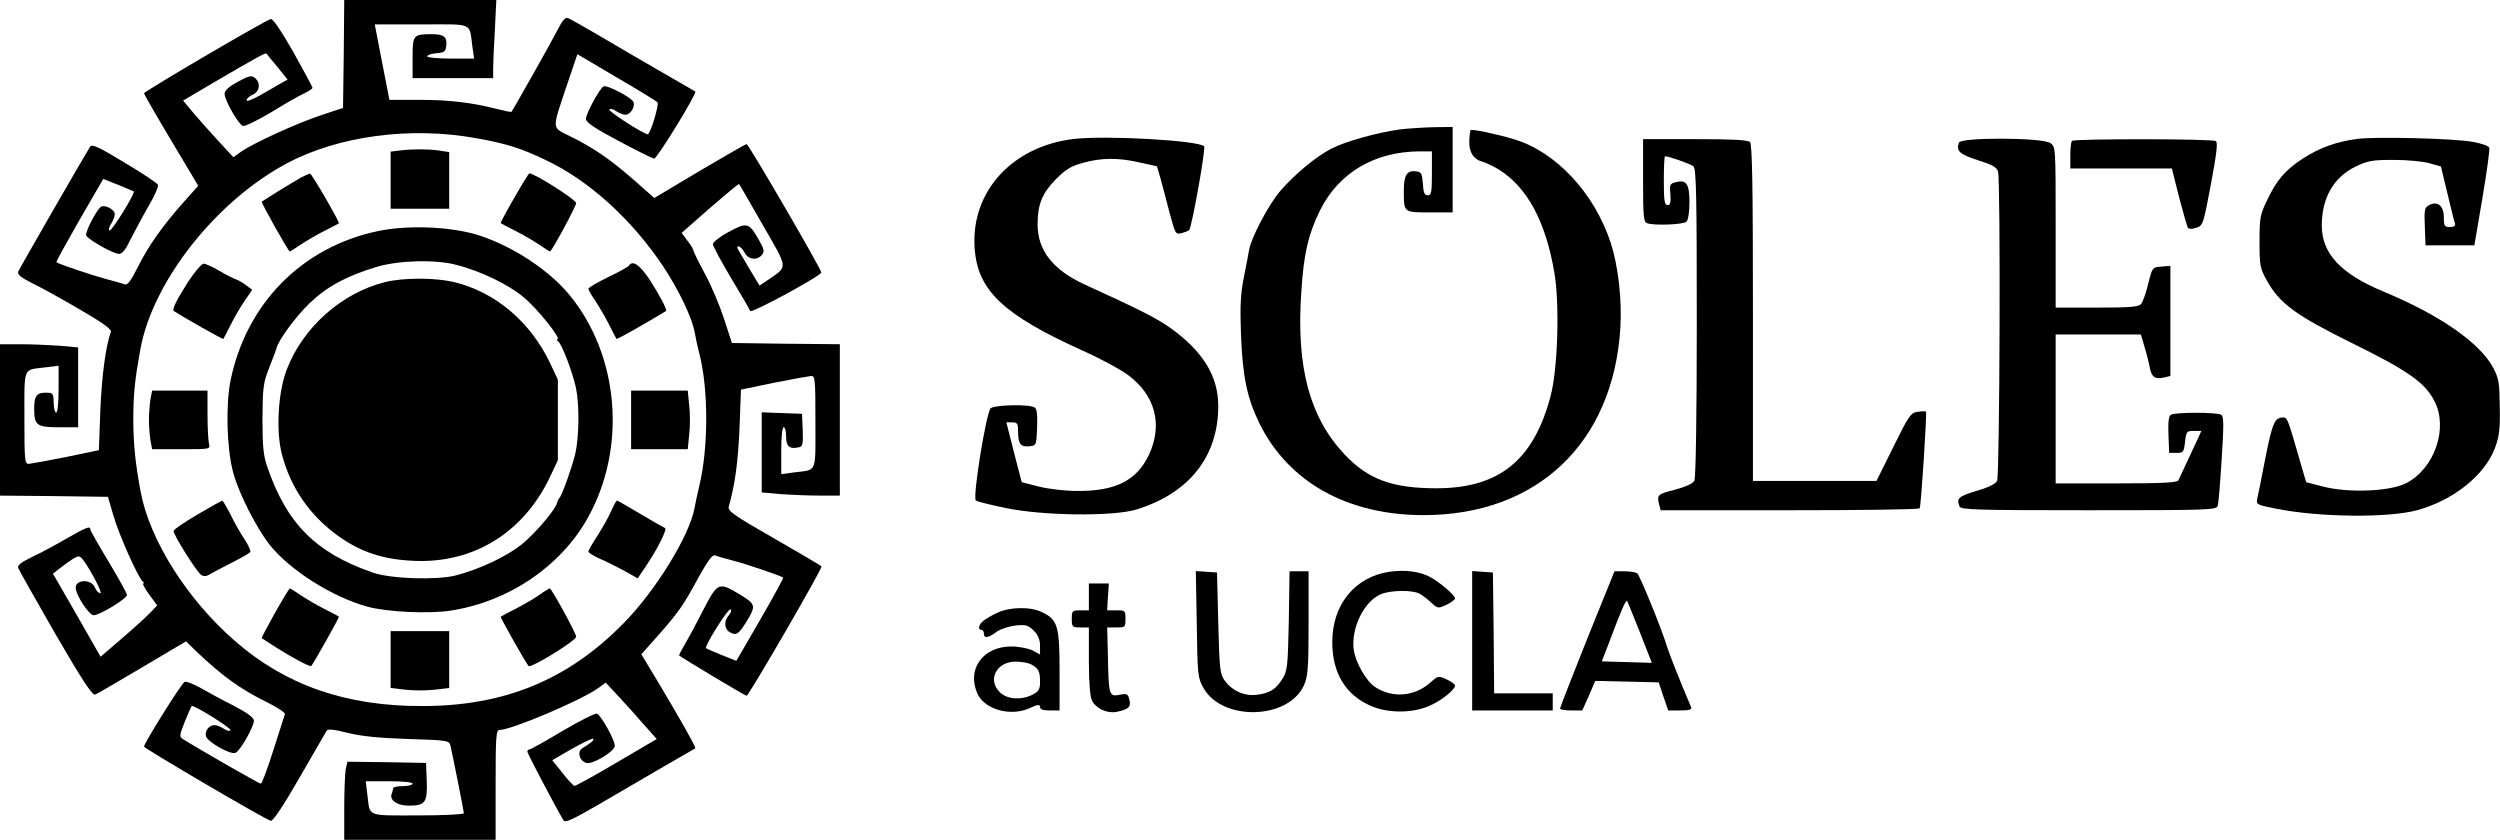 <?xml version="1.0" standalone="no"?>
<!DOCTYPE svg PUBLIC "-//W3C//DTD SVG 20010904//EN"
 "http://www.w3.org/TR/2001/REC-SVG-20010904/DTD/svg10.dtd">
<svg version="1.0" xmlns="http://www.w3.org/2000/svg"
 width="1024pt" height="344pt" viewBox="0 0 1024 344"
 preserveAspectRatio="xMidYMid meet">
<g transform="translate(0,344) scale(0.1,-0.1)"
fill="#000000" stroke="none">
<path d="M1408 3219 l-3 -221 -87 -29 c-96 -31 -280 -115 -330 -150 l-32 -23
-63 68 c-35 38 -81 90 -103 116 l-40 48 127 75 c187 109 211 122 215 117 2 -3
22 -28 45 -55 l41 -51 -27 -15 c-14 -8 -52 -30 -83 -48 -32 -18 -58 -28 -58
-22 0 7 11 17 25 23 29 13 34 48 9 69 -14 11 -24 9 -70 -16 -38 -21 -54 -35
-54 -50 0 -25 56 -124 75 -131 7 -3 58 22 114 55 55 34 116 69 136 78 19 9 35
20 35 23 0 4 -35 69 -78 146 -51 89 -84 138 -93 136 -22 -5 -518 -296 -519
-304 0 -4 50 -91 111 -193 l111 -186 -59 -66 c-88 -99 -145 -180 -188 -266
-29 -58 -43 -76 -54 -72 -9 4 -43 13 -76 22 -53 14 -194 61 -204 69 -2 2 41
79 94 172 l98 169 61 -24 c33 -14 62 -26 64 -27 7 -7 -91 -165 -99 -160 -5 3
-2 15 6 27 8 12 15 30 15 40 0 18 -36 38 -55 31 -16 -7 -67 -104 -62 -118 7
-17 111 -76 135 -76 13 0 27 18 46 58 16 31 48 92 73 135 25 42 43 83 40 90
-2 6 -64 48 -137 91 -107 65 -133 77 -141 65 -24 -38 -289 -498 -294 -511 -5
-12 10 -24 55 -47 34 -16 122 -65 196 -108 98 -57 132 -82 128 -93 -21 -57
-37 -179 -43 -320 l-6 -164 -135 -28 c-74 -15 -143 -27 -152 -28 -17 0 -18 15
-18 189 0 211 -7 195 83 206 l57 7 0 -96 c0 -57 -4 -96 -10 -96 -5 0 -10 18
-10 40 0 31 -4 40 -17 41 -51 4 -63 -8 -63 -64 0 -69 10 -77 100 -77 l80 0 0
164 0 163 -77 7 c-42 3 -114 6 -160 6 l-83 0 0 -310 0 -310 221 -2 221 -3 22
-75 c22 -78 103 -259 121 -272 5 -4 6 -8 2 -8 -5 0 6 -20 24 -45 l33 -45 -30
-31 c-16 -17 -68 -64 -116 -105 l-86 -74 -97 170 -98 170 29 23 c15 12 39 29
53 38 24 14 27 14 42 -5 32 -43 80 -136 70 -136 -7 0 -17 11 -23 25 -15 34
-78 32 -78 -2 0 -29 54 -113 74 -113 24 0 136 68 136 83 0 7 -34 68 -75 136
-41 68 -75 128 -75 132 0 16 -15 10 -96 -36 -43 -25 -107 -60 -142 -76 -47
-23 -62 -35 -57 -46 3 -9 72 -130 152 -270 111 -191 151 -252 163 -248 8 3 95
54 193 112 l179 106 41 -40 c107 -102 182 -156 290 -209 42 -21 76 -43 74 -49
-2 -5 -23 -72 -47 -147 -24 -76 -47 -138 -52 -138 -6 0 -246 137 -319 183 -15
9 -14 16 8 71 14 34 26 62 28 64 7 7 164 -91 159 -99 -3 -5 -15 -2 -27 6 -12
8 -29 15 -38 15 -23 0 -42 -25 -35 -47 8 -23 100 -75 120 -67 19 7 76 107 76
132 0 12 -25 31 -82 61 -46 23 -107 56 -136 73 -29 16 -58 28 -66 25 -12 -5
-166 -251 -166 -265 1 -8 497 -299 519 -304 9 -2 51 60 118 177 57 99 107 185
111 192 5 8 27 6 87 -9 57 -14 128 -21 248 -25 160 -5 167 -6 172 -27 10 -43
55 -269 55 -277 0 -5 -85 -9 -189 -9 -211 0 -195 -7 -206 83 l-7 57 96 0 c57
0 96 -4 96 -10 0 -5 -18 -10 -40 -10 -22 0 -40 -4 -40 -9 0 -5 -3 -16 -6 -24
-9 -25 24 -47 70 -47 68 0 77 13 74 100 l-3 75 -161 3 -161 2 -7 -31 c-3 -17
-6 -89 -6 -160 l0 -129 310 0 310 0 0 225 c0 198 2 225 16 225 49 0 338 123
405 172 l30 22 55 -59 c31 -33 77 -85 104 -116 l50 -56 -165 -97 c-90 -53
-168 -96 -172 -95 -4 0 -27 24 -49 53 l-42 52 81 47 c45 25 84 44 87 41 5 -5
-9 -17 -45 -39 -22 -14 -12 -51 16 -60 24 -8 112 44 117 68 4 20 -55 126 -73
134 -8 2 -71 -30 -141 -71 -70 -42 -131 -76 -136 -76 -4 0 -8 -4 -8 -9 0 -7
115 -226 148 -281 7 -11 34 1 143 64 74 43 193 113 264 154 72 41 131 76 133
77 4 3 -65 125 -147 262 l-74 123 64 72 c88 99 108 128 169 241 41 73 58 96
69 92 9 -4 43 -13 76 -22 51 -13 193 -61 203 -69 2 -1 -40 -79 -94 -172 l-98
-169 -60 24 c-34 14 -62 26 -64 28 -8 7 91 165 100 159 5 -4 3 -13 -6 -23 -22
-24 -20 -58 4 -71 25 -14 35 -8 64 38 44 71 43 76 -22 116 -88 53 -92 51 -148
-56 -26 -51 -60 -115 -76 -142 -16 -27 -28 -50 -26 -51 13 -11 270 -165 276
-165 9 0 312 523 307 530 -2 3 -90 55 -195 115 -166 95 -190 112 -185 130 26
91 38 183 44 320 l6 159 135 28 c74 15 143 27 153 28 16 0 17 -16 17 -189 0
-214 8 -194 -87 -206 l-53 -7 0 96 c0 57 4 96 10 96 6 0 10 -17 10 -39 0 -40
14 -52 53 -43 15 3 17 13 15 70 l-3 67 -82 3 -83 3 0 -164 0 -164 77 -7 c42
-3 114 -6 160 -6 l83 0 0 310 0 310 -221 2 -221 3 -33 101 c-18 55 -53 138
-79 185 -25 46 -46 89 -46 94 -1 6 -12 24 -25 40 l-23 31 116 102 c64 55 117
100 119 98 2 -1 45 -76 97 -167 104 -180 103 -169 30 -220 l-43 -29 -45 75
c-25 42 -46 78 -46 80 0 14 18 2 30 -20 15 -29 51 -33 71 -9 11 14 9 23 -13
62 -40 70 -48 73 -123 32 -36 -19 -65 -42 -65 -50 0 -8 34 -71 75 -140 41 -68
76 -128 78 -134 4 -11 292 145 291 158 0 14 -298 526 -306 526 -3 0 -90 -50
-192 -110 l-186 -111 -85 75 c-99 86 -162 129 -258 177 -79 39 -78 22 -14 213
l42 124 159 -94 c88 -51 164 -98 169 -103 8 -8 -29 -131 -40 -131 -16 0 -162
94 -157 101 3 5 15 3 27 -6 12 -8 29 -15 39 -15 20 0 40 32 33 52 -7 18 -110
72 -123 64 -17 -10 -72 -112 -72 -133 0 -14 33 -37 135 -91 75 -40 140 -72
144 -72 13 0 177 269 169 275 -2 1 -61 36 -133 77 -71 41 -185 107 -252 147
-67 39 -128 74 -137 77 -10 4 -23 -10 -42 -48 -22 -44 -181 -326 -189 -336 -2
-2 -29 4 -61 12 -103 26 -193 37 -318 37 l-121 0 -30 154 -30 155 191 0 c218
0 195 10 209 -92 l7 -48 -96 0 c-53 0 -96 4 -96 9 0 6 17 11 38 13 33 3 37 6
40 32 4 34 -10 46 -58 46 -78 0 -80 -3 -80 -96 l0 -84 165 0 165 0 0 38 c0 22
3 94 7 160 l6 122 -311 0 -312 0 -2 -221z m542 -345 c124 -22 184 -41 286 -90
176 -83 350 -241 479 -433 65 -98 120 -212 131 -275 3 -17 11 -56 19 -86 37
-145 37 -383 0 -537 -8 -34 -17 -76 -20 -93 -20 -113 -160 -341 -292 -474
-227 -231 -487 -338 -823 -338 -312 -1 -559 85 -766 265 -198 172 -351 415
-388 613 -22 120 -29 188 -30 294 0 105 6 162 29 290 51 278 310 606 600 761
211 112 505 152 775 103z"/>
<path d="M1633 2823 l-33 -4 0 -117 0 -117 120 0 120 0 0 116 0 116 -46 7
c-48 6 -104 6 -161 -1z"/>
<path d="M1235 2714 c-16 -9 -59 -35 -95 -57 -36 -23 -66 -42 -68 -43 -4 -2
109 -204 115 -204 2 0 23 13 46 29 23 15 67 41 97 56 30 15 57 29 58 30 5 4
-112 205 -118 204 -3 0 -18 -7 -35 -15z"/>
<path d="M2106 2629 c-32 -55 -57 -102 -55 -103 2 -2 29 -16 59 -31 30 -15 74
-41 97 -56 23 -16 44 -29 46 -29 7 0 107 186 107 198 0 14 -171 122 -192 122
-2 0 -30 -45 -62 -101z"/>
<path d="M1546 2493 c-311 -66 -538 -298 -602 -613 -20 -100 -15 -280 11 -375
22 -84 96 -229 150 -297 83 -104 257 -214 400 -253 81 -22 253 -30 342 -16
236 37 447 179 559 377 163 289 131 670 -76 919 -83 99 -225 193 -362 239
-113 38 -297 46 -422 19z m324 -138 c100 -26 210 -79 273 -131 57 -46 159
-174 140 -174 -4 0 -3 -4 3 -8 15 -10 59 -126 73 -190 15 -71 13 -204 -3 -272
-15 -60 -55 -172 -65 -180 -3 -3 -7 -11 -9 -18 -5 -28 -89 -126 -144 -171 -62
-50 -172 -102 -271 -128 -79 -20 -268 -14 -341 12 -233 81 -352 200 -432 435
-15 44 -19 83 -19 195 1 129 3 146 28 210 16 39 29 75 30 80 7 31 78 128 134
182 70 68 151 112 273 149 90 28 245 32 330 9z"/>
<path d="M1579 2285 c-179 -44 -339 -186 -405 -360 -35 -92 -44 -249 -20 -343
35 -138 114 -253 232 -338 92 -65 181 -95 304 -101 247 -13 454 114 563 344
l32 68 0 165 0 165 -32 68 c-81 170 -226 292 -395 332 -77 18 -204 18 -279 0z"/>
<path d="M770 2285 c-45 -71 -67 -113 -58 -119 35 -23 200 -117 203 -114 1 1
15 28 30 58 15 30 41 75 58 99 l30 44 -24 18 c-13 10 -33 22 -43 25 -10 3 -41
19 -68 35 -27 16 -56 29 -64 29 -8 0 -37 -34 -64 -75z"/>
<path d="M2576 2352 c-3 -5 -41 -26 -85 -47 -45 -22 -81 -43 -81 -48 0 -5 13
-27 29 -50 15 -23 41 -67 56 -97 15 -30 29 -57 30 -58 3 -3 117 62 203 114 6
4 -25 63 -66 127 -41 62 -71 83 -86 59z"/>
<path d="M616 1803 c-3 -21 -6 -58 -6 -83 0 -25 3 -62 6 -82 l7 -38 119 0
c120 0 120 0 114 23 -3 12 -6 66 -6 120 l0 97 -114 0 -113 0 -7 -37z"/>
<path d="M2585 1720 l0 -120 116 0 116 0 6 60 c4 33 4 87 0 120 l-6 60 -116 0
-116 0 0 -120z"/>
<path d="M808 1332 c-53 -31 -97 -61 -97 -67 -1 -16 95 -168 113 -180 11 -7
22 -6 38 4 11 7 52 28 89 47 37 19 71 38 74 43 3 5 -8 29 -24 53 -16 24 -42
69 -57 101 -16 31 -31 57 -34 56 -3 0 -49 -26 -102 -57z"/>
<path d="M2504 1348 c-10 -24 -36 -69 -56 -101 -21 -32 -38 -61 -38 -66 0 -5
21 -18 48 -30 26 -11 71 -34 101 -50 l53 -30 35 52 c48 71 87 151 77 154 -5 2
-51 28 -101 58 -51 30 -94 55 -96 55 -2 0 -13 -19 -23 -42z"/>
<path d="M1126 929 c-31 -56 -56 -102 -54 -103 2 -1 28 -18 59 -38 61 -39 139
-81 144 -76 12 15 116 200 113 202 -1 2 -28 16 -58 31 -30 15 -74 41 -97 56
-23 16 -44 29 -46 29 -2 0 -30 -46 -61 -101z"/>
<path d="M2210 1004 c-19 -14 -62 -39 -95 -56 -33 -17 -62 -32 -64 -34 -3 -2
103 -190 114 -202 10 -10 195 104 195 120 0 14 -101 198 -108 198 -4 -1 -23
-12 -42 -26z"/>
<path d="M1600 738 l0 -116 60 -7 c33 -4 87 -4 120 0 l60 7 0 116 0 117 -120
0 -120 0 0 -117z"/>
<path d="M5735 2910 c-90 -12 -224 -49 -280 -78 -62 -31 -151 -105 -211 -174
-48 -56 -120 -193 -128 -243 -3 -16 -12 -68 -22 -115 -13 -67 -15 -116 -11
-230 7 -176 25 -260 76 -365 119 -240 360 -375 672 -375 466 0 777 296 806
767 7 116 -9 254 -39 347 -67 205 -225 375 -398 426 -73 22 -171 42 -177 37
-1 -2 -4 -22 -5 -45 -1 -47 18 -76 59 -86 13 -4 42 -18 63 -31 116 -73 190
-211 226 -418 23 -128 15 -399 -15 -510 -69 -262 -211 -377 -467 -377 -181 0
-280 36 -377 139 -143 152 -198 357 -177 663 10 159 28 236 76 335 77 155 223
242 409 243 l50 0 0 -90 c0 -78 -2 -90 -17 -90 -13 0 -18 11 -20 48 -3 40 -6
47 -26 50 -39 6 -52 -15 -52 -78 0 -91 -2 -90 106 -90 l94 0 0 175 0 175 -77
-1 c-43 -1 -105 -5 -138 -9z"/>
<path d="M4400 2871 c-253 -29 -423 -215 -408 -445 11 -175 115 -274 442 -422
72 -32 155 -77 185 -99 113 -83 145 -204 87 -328 -50 -105 -136 -149 -293
-148 -50 0 -118 8 -158 18 l-70 18 -32 123 -31 122 24 0 c21 0 24 -5 24 -37 0
-51 11 -65 46 -61 29 3 29 4 32 77 2 53 -1 77 -10 82 -21 14 -162 11 -180 -3
-18 -15 -75 -365 -61 -378 4 -4 60 -18 123 -31 153 -32 440 -35 535 -6 216 67
335 217 335 424 0 122 -62 223 -195 319 -58 41 -125 75 -353 179 -130 60 -192
140 -192 246 0 82 19 128 75 185 40 40 62 54 111 67 75 21 145 22 234 1 l69
-15 15 -52 c8 -29 25 -92 37 -140 23 -85 24 -88 49 -82 14 4 28 9 31 13 11 12
69 336 61 343 -26 24 -400 45 -532 30z"/>
<path d="M9655 2871 c-84 -11 -154 -36 -222 -80 -72 -47 -107 -87 -147 -171
-29 -60 -31 -73 -31 -170 0 -98 2 -109 30 -159 52 -94 117 -142 352 -258 227
-112 296 -160 335 -237 57 -111 -1 -277 -118 -336 -67 -33 -234 -40 -339 -13
l-69 18 -22 75 c-53 185 -55 190 -72 190 -35 0 -44 -21 -73 -166 -16 -82 -31
-159 -34 -170 -4 -20 2 -23 80 -38 174 -35 457 -38 575 -6 148 40 277 143 319
254 18 49 22 78 20 170 -1 99 -4 116 -27 160 -56 103 -219 216 -450 312 -174
72 -252 156 -252 270 0 113 48 197 137 241 52 25 69 28 158 28 55 0 121 -6
147 -14 l46 -13 27 -112 c15 -61 28 -117 31 -123 2 -8 -6 -13 -21 -13 -22 0
-25 4 -25 40 0 47 -26 68 -60 50 -19 -10 -21 -19 -18 -88 l3 -77 100 0 100 0
33 194 c18 107 31 200 28 206 -2 7 -33 18 -68 24 -79 14 -393 22 -473 12z"/>
<path d="M6730 2701 c0 -145 2 -170 16 -175 28 -11 150 -6 162 6 7 7 12 40 12
79 0 75 -12 94 -55 83 -25 -6 -27 -10 -23 -50 2 -34 0 -44 -12 -44 -12 0 -15
18 -15 100 0 55 2 100 5 100 16 0 105 -32 116 -41 12 -9 14 -123 14 -641 0
-385 -4 -636 -10 -647 -6 -12 -36 -25 -80 -37 -71 -18 -74 -21 -64 -61 l6 -23
529 0 c290 0 530 3 532 8 6 9 30 392 26 396 -2 2 -18 2 -35 -1 -28 -4 -36 -16
-99 -144 l-69 -139 -253 0 -253 0 0 688 c0 522 -3 691 -12 700 -9 9 -73 12
-225 12 l-213 0 0 -169z"/>
<path d="M8024 2856 c-13 -34 2 -48 77 -72 60 -19 78 -29 83 -47 11 -40 7
-1247 -4 -1267 -7 -13 -37 -27 -85 -41 -73 -22 -82 -30 -69 -63 5 -14 61 -16
529 -16 490 0 524 1 529 18 3 9 10 95 16 191 9 141 9 176 -2 182 -17 11 -189
11 -206 0 -9 -5 -12 -29 -10 -82 l3 -74 30 0 c28 0 30 3 35 45 5 43 7 45 36
45 l31 0 -44 -95 c-25 -52 -47 -101 -50 -107 -4 -10 -64 -13 -254 -13 l-249 0
0 305 0 305 175 0 174 0 15 -51 c9 -28 18 -66 22 -86 7 -38 22 -48 59 -39 l25
6 0 226 0 225 -37 -3 c-37 -3 -37 -3 -54 -71 -9 -37 -22 -74 -29 -82 -10 -12
-44 -15 -181 -15 l-169 0 0 329 c0 330 0 330 -22 345 -32 23 -366 24 -374 2z"/>
<path d="M8487 2863 c-4 -3 -7 -30 -7 -60 l0 -53 208 0 208 0 29 -116 c17 -64
33 -120 36 -126 5 -7 16 -7 35 -1 27 9 29 13 60 179 23 123 29 171 20 176 -14
10 -580 10 -589 1z"/>
<path d="M5691 1098 c-142 -21 -234 -135 -234 -288 0 -126 54 -216 157 -261
70 -31 172 -31 241 0 49 21 105 66 105 83 0 5 -15 16 -34 25 -35 16 -35 16
-70 -15 -63 -55 -153 -62 -222 -17 -38 24 -81 100 -89 153 -12 89 42 199 111
228 40 17 127 18 157 3 12 -6 34 -23 49 -37 27 -25 29 -25 63 -9 19 9 35 21
35 26 0 13 -64 67 -103 88 -44 23 -102 30 -166 21z"/>
<path d="M4902 883 c3 -211 4 -219 28 -262 78 -136 347 -129 411 12 16 37 19
67 19 255 l0 212 -39 0 -39 0 -3 -202 c-4 -188 -6 -206 -26 -238 -27 -44 -52
-59 -106 -66 -50 -6 -100 16 -131 59 -19 26 -21 46 -26 235 l-5 207 -43 3 -44
3 4 -218z"/>
<path d="M6030 816 l0 -286 165 0 165 0 0 35 0 35 -120 0 -120 0 -2 248 -3
247 -42 3 -43 3 0 -285z"/>
<path d="M6501 823 c-61 -153 -111 -281 -111 -285 0 -5 21 -8 46 -8 l45 0 27
60 26 61 130 -3 130 -3 19 -57 20 -58 49 0 c36 0 49 3 45 13 -46 108 -87 212
-97 243 -23 77 -114 299 -124 306 -6 4 -29 8 -52 8 l-41 0 -112 -277z m216 27
l49 -125 -102 3 -103 3 24 62 c57 152 74 191 80 185 1 -2 25 -59 52 -128z"/>
<path d="M4460 995 l0 -55 -35 0 c-33 0 -35 -2 -35 -35 0 -33 2 -35 35 -35
l35 0 0 -137 c0 -91 5 -147 13 -163 17 -33 61 -53 100 -46 49 10 61 20 53 50
-6 24 -10 26 -41 20 -42 -8 -44 -3 -47 159 l-3 117 38 0 c36 0 37 1 37 35 0
34 -1 35 -37 35 l-38 0 3 55 4 55 -41 0 -41 0 0 -55z"/>
<path d="M4085 930 c-22 -10 -48 -25 -57 -33 -20 -15 -24 -37 -8 -37 6 0 10
-7 10 -15 0 -21 17 -19 52 7 17 12 52 23 79 26 41 4 51 1 73 -21 18 -18 26
-37 26 -62 l0 -36 -31 17 c-17 8 -55 16 -85 16 -119 1 -187 -95 -139 -196 30
-62 133 -91 209 -58 37 17 46 18 46 6 0 -10 12 -14 40 -14 l40 0 0 163 c0 183
-8 210 -73 240 -47 23 -132 21 -182 -3z m138 -211 c30 -16 37 -28 37 -71 0
-31 -5 -40 -30 -53 -46 -24 -106 -20 -135 10 -52 51 -13 125 65 125 23 0 51
-5 63 -11z"/>
</g>
</svg>
